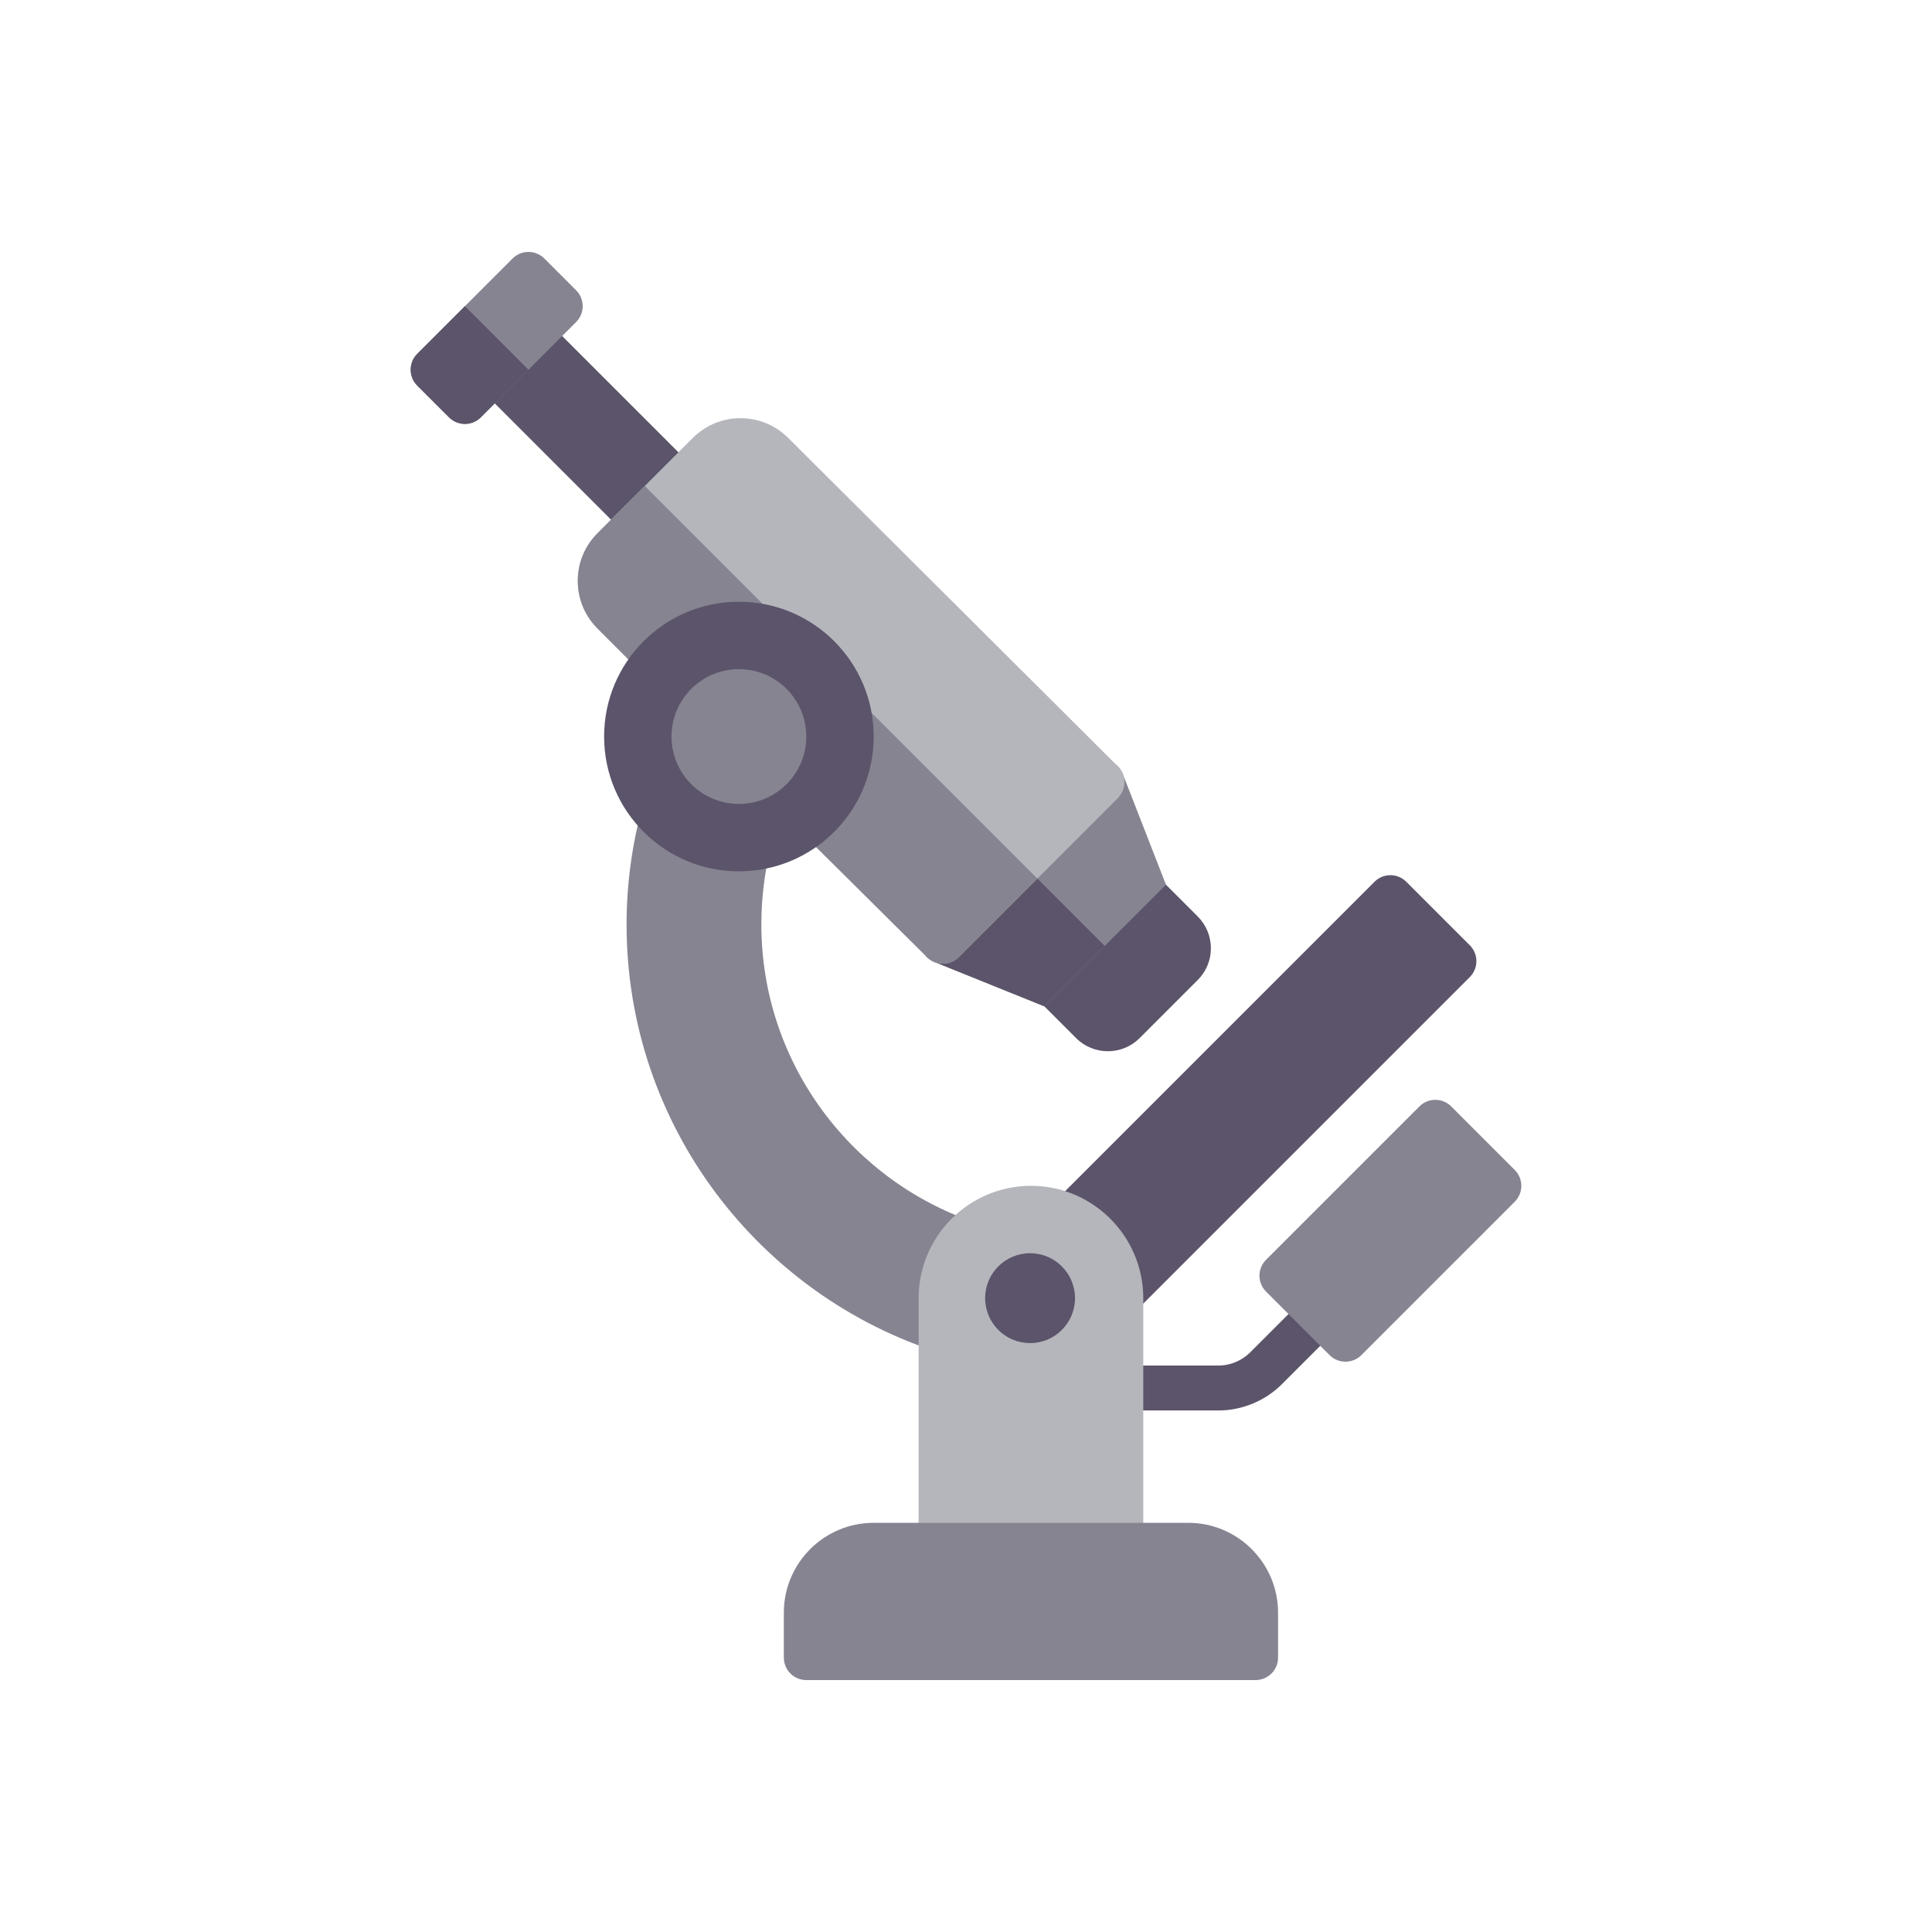 <?xml version="1.0" encoding="utf-8"?>
<!-- Generator: Adobe Illustrator 16.0.0, SVG Export Plug-In . SVG Version: 6.00 Build 0)  -->
<!DOCTYPE svg PUBLIC "-//W3C//DTD SVG 1.1//EN" "http://www.w3.org/Graphics/SVG/1.1/DTD/svg11.dtd">
<svg version="1.1" id="Capa_1" xmlns="http://www.w3.org/2000/svg" xmlns:xlink="http://www.w3.org/1999/xlink" x="0px" y="0px"
	 width="350px" height="350px" viewBox="0 0 350 350" enable-background="new 0 0 350 350" xml:space="preserve">
<g>
	<g>
		<path fill="#5C546A" d="M216.979,166.028l-8.633-8.633c-1.59-1.59-4.165-1.59-5.754,0l-16.279,16.279
			c-1.59,1.59-1.59,4.166,0,5.755l8.632,8.632c1.586,1.586,3.673,2.381,5.755,2.381c2.088,0,4.174-0.795,5.759-2.381l10.517-10.52
			c1.538-1.534,2.389-3.577,2.389-5.751C219.363,169.612,218.518,167.565,216.979,166.028z"/>
	</g>
	<g>
		<g>
			<path fill="#868491" d="M200.597,137.746c-1.395-0.334-2.846,0.072-3.848,1.077l-28.81,28.811
				c-1.001,0.998-1.411,2.444-1.081,3.819c0.326,1.375,1.343,2.484,2.687,2.925l19.646,7.929l22.033-22.034l-7.714-19.792
				C203.081,139.121,201.977,138.087,200.597,137.746z"/>
		</g>
		<g>
			<path fill="#5C546A" d="M169.545,174.378l19.646,7.929l10.938-10.938l-17.963-17.962l-14.226,14.227
				c-1.001,0.998-1.411,2.444-1.081,3.819C167.184,172.828,168.201,173.937,169.545,174.378z"/>
		</g>
	</g>
	<g>
		<path fill="#5C546A" d="M125.55,85.301l-11.49,11.49c-0.199,0.199-0.521,0.199-0.719,0L85.222,68.672
			c-0.199-0.199-0.199-0.521,0-0.719l11.49-11.49c0.199-0.199,0.521-0.199,0.719,0l28.119,28.118
			C125.748,84.78,125.748,85.102,125.55,85.301z"/>
	</g>
	<g>
		<g>
			<path fill="#5C546A" d="M220.723,255.522h-17.678c-2.249,0-4.07-1.819-4.07-4.07c0-2.249,1.821-4.068,4.07-4.068h17.678
				c2.143,0,4.241-0.871,5.756-2.386l9.475-9.475c1.591-1.59,4.166-1.59,5.756,0c1.589,1.59,1.589,4.165,0,5.755l-9.476,9.476
				C229.204,253.786,225.008,255.522,220.723,255.522z"/>
		</g>
	</g>
	<g>
		<path fill="#868491" d="M139.567,153.777c-1.085,4.426-1.639,9.015-1.639,13.708c0,25.368,16.663,46.916,39.618,54.275
			l-7.041,23.387c-32.998-10.391-56.996-41.275-56.996-77.662c0-7.42,1.023-14.772,2.996-21.847L139.567,153.777z"/>
	</g>
	<g>
		<path fill="#5C546A" d="M266.27,171.25l-11.509-11.51c-1.591-1.59-4.166-1.59-5.755,0l-56.629,56.628
			c-1.247,1.247-1.549,3.158-0.746,4.729l7.79,15.23c0.592,1.16,1.705,1.967,2.992,2.171c0.21,0.031,0.421,0.047,0.632,0.047
			c1.07,0,2.11-0.421,2.878-1.192l60.347-60.348C267.859,175.415,267.859,172.839,266.27,171.25z"/>
	</g>
	<g>
		<path fill="#868491" d="M274.409,211.947l-11.51-11.51c-1.59-1.59-4.165-1.59-5.756,0l-27.788,27.789
			c-1.591,1.59-1.591,4.166,0,5.755l11.51,11.511c0.795,0.795,1.835,1.191,2.877,1.191s2.083-0.396,2.878-1.191l27.789-27.789
			C275.999,216.113,275.999,213.537,274.409,211.947z"/>
	</g>
	<g>
		<path fill="#B4B6BC" d="M186.766,214.824c-11.22,0-20.349,9.13-20.349,20.35v44.768c0,2.25,1.82,4.07,4.069,4.07
			c2.25,0,4.07-1.82,4.07-4.07h24.418c0,2.25,1.821,4.07,4.07,4.07s4.07-1.82,4.07-4.07v-44.768
			C207.115,223.955,197.986,214.824,186.766,214.824z"/>
	</g>
	<g>
		<path fill="#B4B6BC" d="M202.501,138.818l-59.72-59.491c-4.757-4.75-12.499-4.759-17.265,0.002l-17.269,17.267
			c-2.305,2.307-3.577,5.374-3.577,8.634s1.272,6.327,3.577,8.632l6.455,6.453c1.59,1.589,4.165,1.589,5.754,0l26.519,26.518
			c-0.004,0.003-0.009,0.005-0.013,0.009c-1.582,1.594-1.574,4.173,0.024,5.755l20.965,20.802c0.791,0.787,1.828,1.181,2.866,1.181
			c1.041,0,2.083-0.397,2.877-1.193l28.811-28.811c0.763-0.763,1.192-1.8,1.192-2.881S203.264,139.578,202.501,138.818z"/>
	</g>
	<g>
		<path fill="#868491" d="M146.986,152.598l20.965,20.802c0.791,0.787,1.828,1.18,2.866,1.18c1.041,0,2.083-0.397,2.877-1.192
			l14.226-14.227l-71.118-71.118l-8.554,8.553c-2.305,2.307-3.577,5.374-3.577,8.634s1.272,6.327,3.577,8.632l6.455,6.453
			c1.59,1.589,4.166,1.589,5.754,0l26.519,26.518c-0.003,0.003-0.009,0.005-0.012,0.009
			C145.381,148.437,145.388,151.016,146.986,152.598z"/>
	</g>
	<g>
		<path fill="#868491" d="M215.255,275.872h-56.978c-8.978,0-16.279,7.301-16.279,16.278v8.14c0,2.25,1.82,4.07,4.07,4.07h81.396
			c2.249,0,4.069-1.82,4.069-4.07v-8.14C231.533,283.173,224.232,275.872,215.255,275.872z"/>
	</g>
	<g>
		<circle fill="#5C546A" cx="133.859" cy="133.429" r="24.419"/>
	</g>
	<g>
		<circle fill="#868491" cx="133.859" cy="133.429" r="12.209"/>
	</g>
	<g>
		<circle fill="#5C546A" cx="186.607" cy="235.174" r="8.14"/>
	</g>
	<g>
		<path fill="#868491" d="M104.368,58.343L87.102,75.609c-1.589,1.589-4.167,1.589-5.756,0l-5.755-5.755
			c-1.589-1.589-1.589-4.167,0-5.756l17.267-17.267c1.589-1.589,4.167-1.589,5.756,0l5.755,5.756
			C105.958,54.176,105.958,56.753,104.368,58.343z"/>
	</g>
	<g>
		<path fill="#5C546A" d="M84.224,55.465l-8.634,8.633c-1.589,1.59-1.589,4.166,0,5.756l5.755,5.755
			c1.589,1.589,4.166,1.589,5.755,0l8.633-8.634L84.224,55.465z"/>
	</g>
</g>
</svg>
